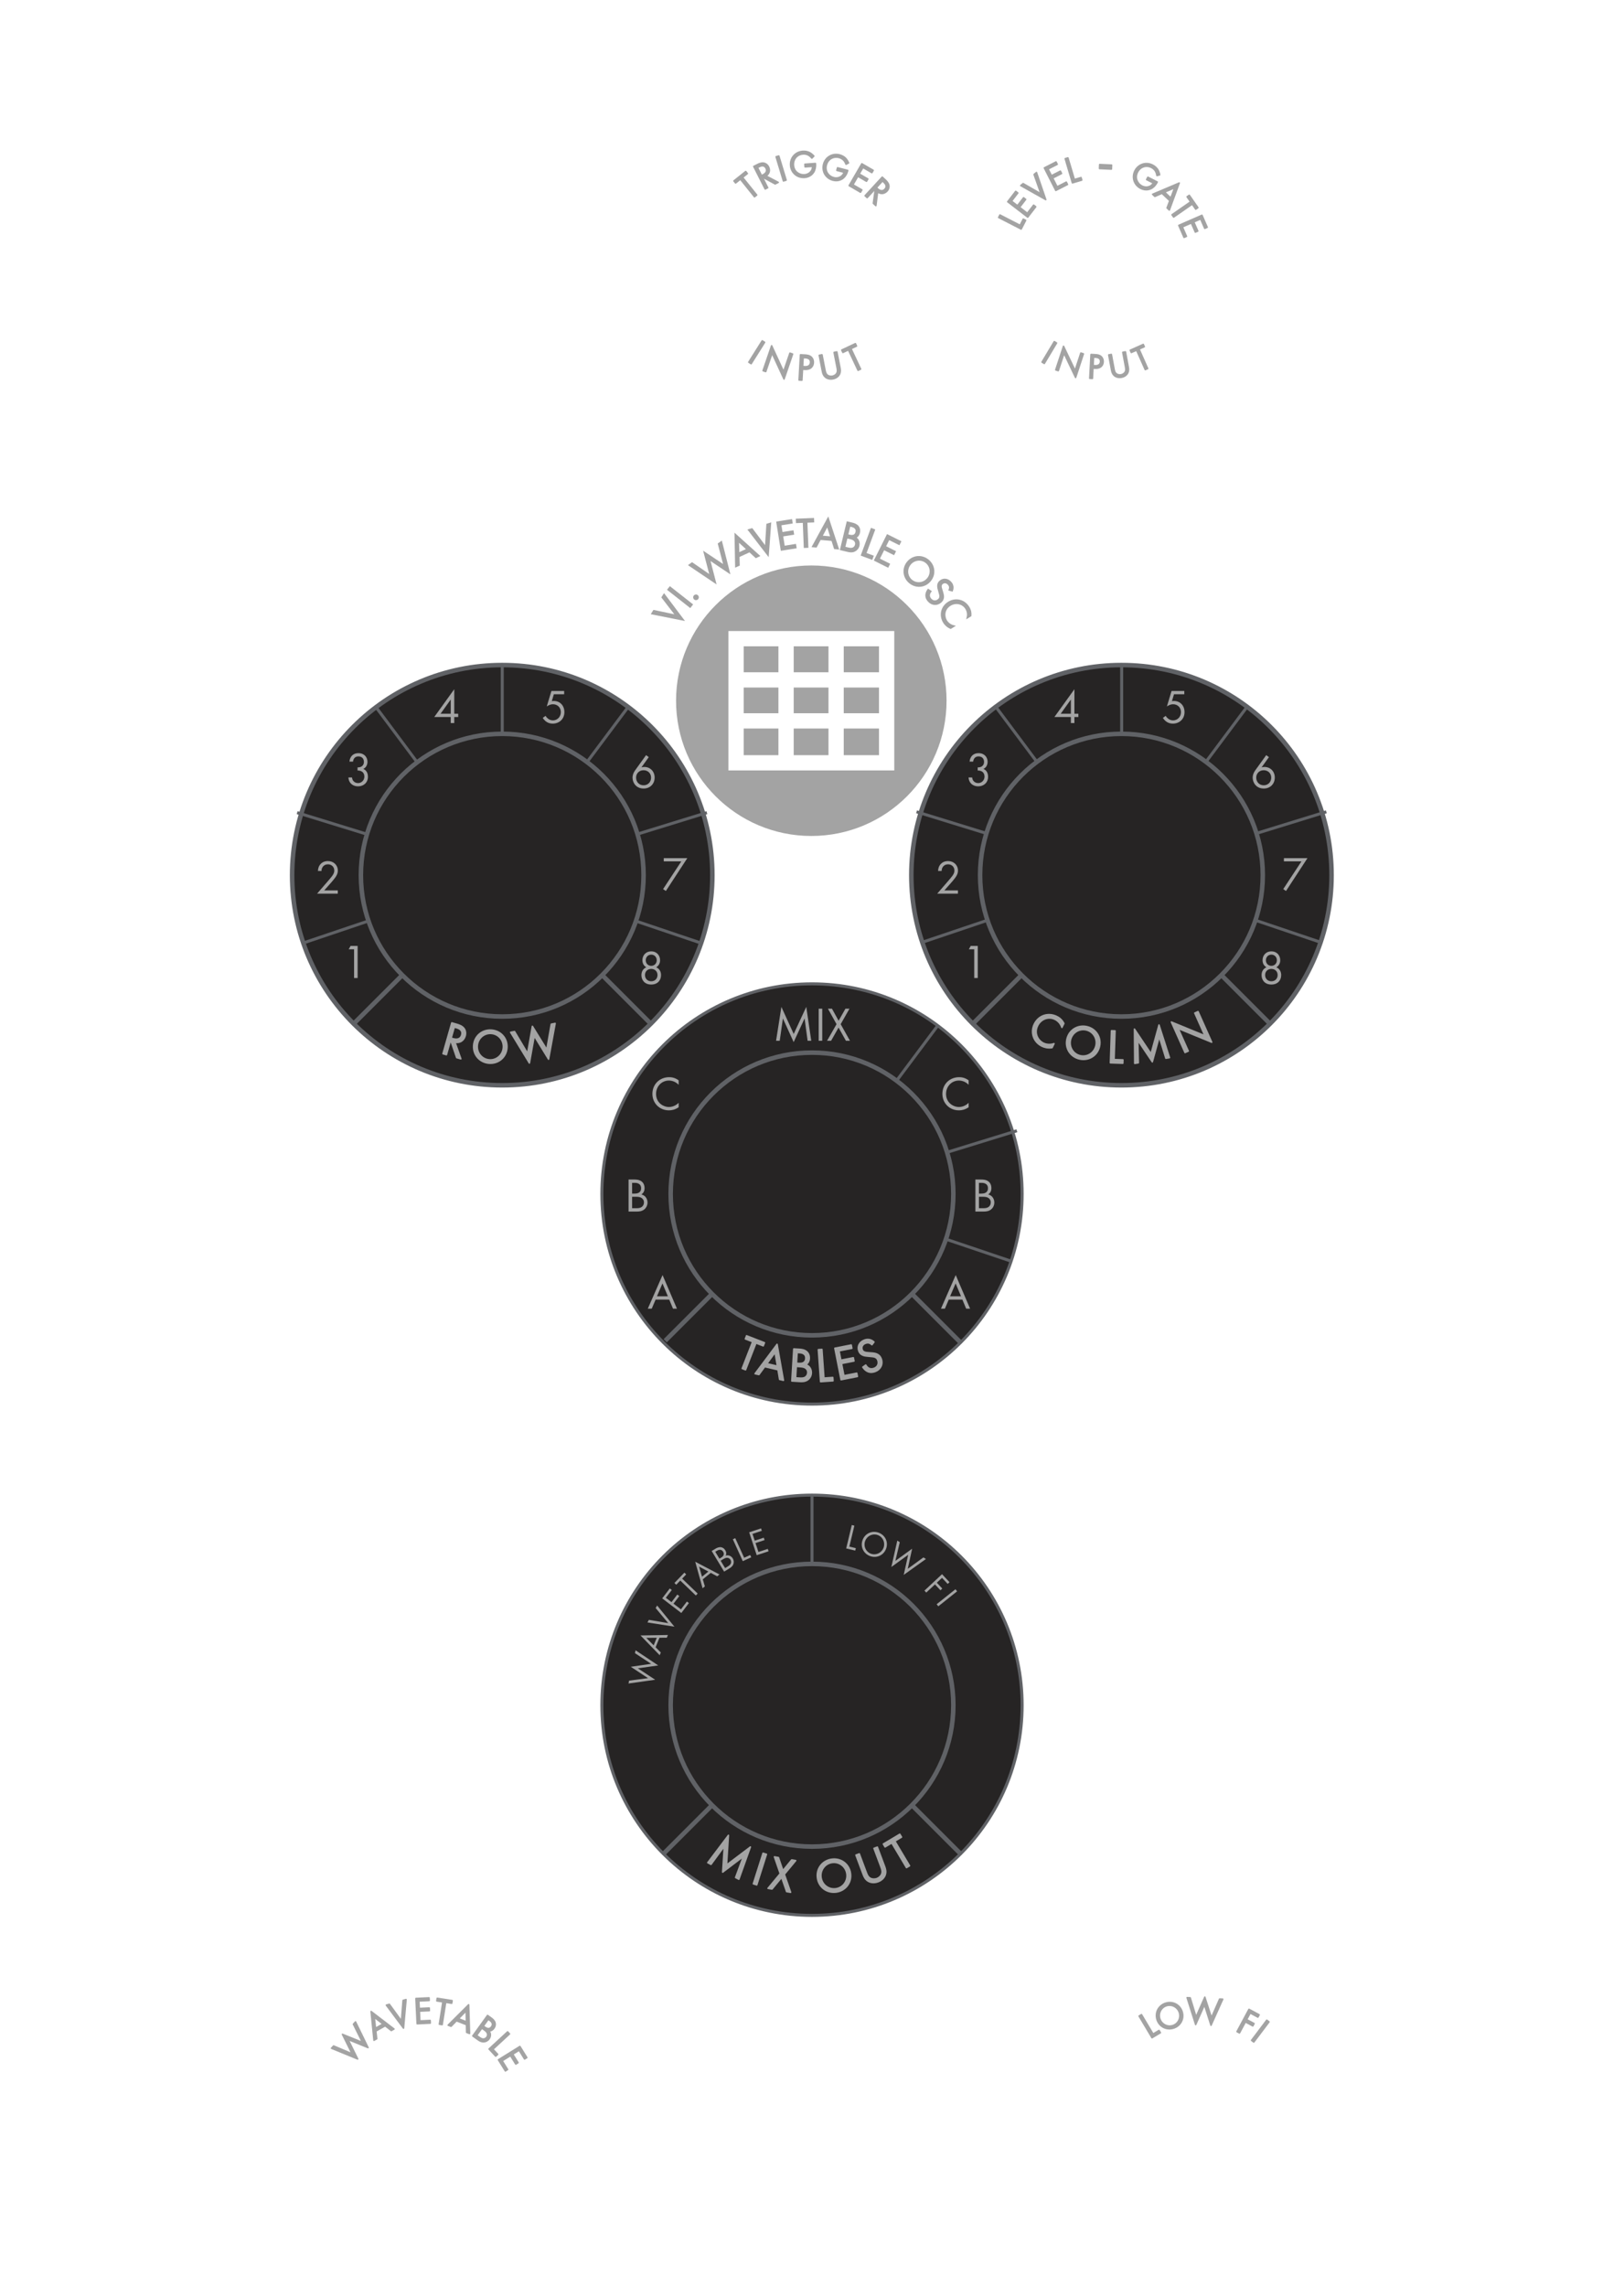 <?xml version="1.0" encoding="utf-8"?>
<!-- Generator: Adobe Illustrator 24.0.2, SVG Export Plug-In . SVG Version: 6.00 Build 0)  -->
<svg version="1.0" id="Layer_1" xmlns="http://www.w3.org/2000/svg" xmlns:xlink="http://www.w3.org/1999/xlink" x="0px" y="0px"
	 width="270px" height="380px" viewBox="0 0 270 380" enable-background="new 0 0 270 380" xml:space="preserve">
<g id="_x36_">
	<rect y="-0" fill="none" width="270" height="380"/>
	<g>
		<circle fill="#262424" stroke="#606266" stroke-width="0.75" stroke-miterlimit="10" cx="83.5" cy="145.5" r="34.934"/>
		
			<line fill="none" stroke="#606266" stroke-width="0.75" stroke-miterlimit="10" x1="83.5" y1="145.5" x2="58.798" y2="170.202"/>
		
			<line fill="none" stroke="#606266" stroke-width="0.5" stroke-miterlimit="10" x1="83.462" y1="145.616" x2="116.569" y2="156.792"/>
		
			<line fill="none" stroke="#606266" stroke-width="0.5" stroke-miterlimit="10" x1="83.462" y1="145.616" x2="117.522" y2="135.107"/>
		
			<line fill="none" stroke="#606266" stroke-width="0.5" stroke-miterlimit="10" x1="83.462" y1="145.616" x2="104.367" y2="117.626"/>
		
			<line fill="none" stroke="#606266" stroke-width="0.5" stroke-miterlimit="10" x1="83.462" y1="145.616" x2="50.355" y2="156.792"/>
		
			<line fill="none" stroke="#606266" stroke-width="0.5" stroke-miterlimit="10" x1="83.462" y1="145.616" x2="49.402" y2="135.107"/>
		
			<line fill="none" stroke="#606266" stroke-width="0.5" stroke-miterlimit="10" x1="83.462" y1="145.616" x2="62.557" y2="117.626"/>
		
			<line fill="none" stroke="#606266" stroke-width="0.5" stroke-miterlimit="10" x1="83.5" y1="110.566" x2="83.5" y2="145.616"/>
		
			<line fill="none" stroke="#606266" stroke-width="0.75" stroke-miterlimit="10" x1="83.5" y1="145.5" x2="108.202" y2="170.202"/>
		<circle fill="#262424" stroke="#606266" stroke-width="0.75" stroke-miterlimit="10" cx="83.5" cy="145.5" r="23.5"/>
	</g>
	<g>
		<circle fill="#262424" stroke="#606266" stroke-width="0.5" stroke-miterlimit="10" cx="186.446" cy="145.5" r="34.934"/>
		<circle fill="#262424" stroke="#606266" stroke-width="0.75" stroke-miterlimit="10" cx="186.446" cy="145.5" r="34.934"/>
		
			<line fill="none" stroke="#606266" stroke-width="0.75" stroke-miterlimit="10" x1="186.446" y1="145.5" x2="161.749" y2="170.196"/>
		
			<line fill="none" stroke="#606266" stroke-width="0.75" stroke-miterlimit="10" x1="186.446" y1="145.5" x2="211.142" y2="170.196"/>
		
			<line fill="none" stroke="#606266" stroke-width="0.5" stroke-miterlimit="10" x1="186.446" y1="145.477" x2="219.553" y2="156.653"/>
		
			<line fill="none" stroke="#606266" stroke-width="0.5" stroke-miterlimit="10" x1="186.446" y1="145.477" x2="220.506" y2="134.967"/>
		
			<line fill="none" stroke="#606266" stroke-width="0.5" stroke-miterlimit="10" x1="186.446" y1="145.477" x2="207.35" y2="117.487"/>
		
			<line fill="none" stroke="#606266" stroke-width="0.5" stroke-miterlimit="10" x1="186.446" y1="145.477" x2="153.338" y2="156.653"/>
		
			<line fill="none" stroke="#606266" stroke-width="0.5" stroke-miterlimit="10" x1="186.446" y1="145.477" x2="152.385" y2="134.967"/>
		
			<line fill="none" stroke="#606266" stroke-width="0.5" stroke-miterlimit="10" x1="186.446" y1="145.477" x2="165.541" y2="117.487"/>
		
			<line fill="none" stroke="#606266" stroke-width="0.5" stroke-miterlimit="10" x1="186.483" y1="110.426" x2="186.483" y2="145.477"/>
		<circle fill="#262424" stroke="#606266" stroke-width="0.75" stroke-miterlimit="10" cx="186.446" cy="145.5" r="23.5"/>
	</g>
	<g>
		<circle fill="#262424" stroke="#606266" stroke-width="0.5" stroke-miterlimit="10" cx="135" cy="198.5" r="34.934"/>
		
			<line fill="none" stroke="#606266" stroke-width="0.75" stroke-miterlimit="10" x1="135" y1="198.5" x2="110.593" y2="222.907"/>
		
			<line fill="none" stroke="#606266" stroke-width="0.5" stroke-miterlimit="10" x1="135" y1="198.5" x2="168.107" y2="209.676"/>
		
			<line fill="none" stroke="#606266" stroke-width="0.5" stroke-miterlimit="10" x1="135" y1="198.5" x2="169.06" y2="187.991"/>
		
			<line fill="none" stroke="#606266" stroke-width="0.5" stroke-miterlimit="10" x1="135" y1="198.5" x2="155.905" y2="170.51"/>
		
			<line fill="none" stroke="#606266" stroke-width="0.75" stroke-miterlimit="10" x1="135" y1="198.5" x2="159.702" y2="223.202"/>
		<circle fill="#262424" stroke="#606266" stroke-width="0.75" stroke-miterlimit="10" cx="135" cy="198.5" r="23.5"/>
	</g>
	<g>
		<circle fill="#262424" stroke="#606266" stroke-width="0.5" stroke-miterlimit="10" cx="135" cy="283.5" r="34.934"/>
		
			<line fill="none" stroke="#606266" stroke-width="0.75" stroke-miterlimit="10" x1="135" y1="283.5" x2="110.304" y2="308.196"/>
		
			<line fill="none" stroke="#606266" stroke-width="0.75" stroke-miterlimit="10" x1="135" y1="283.5" x2="159.696" y2="308.196"/>
		<line fill="none" stroke="#606266" stroke-width="0.5" stroke-miterlimit="10" x1="135" y1="248.566" x2="135" y2="283.5"/>
		<circle fill="#262424" stroke="#606266" stroke-width="0.75" stroke-miterlimit="10" cx="135" cy="283.5" r="23.5"/>
	</g>
	<g>
		<circle fill="none" cx="71" cy="351" r="14.578"/>
		
			<path fill="#A3A3A3" stroke="#A3A3A3" stroke-width="0.25" stroke-linecap="round" stroke-linejoin="round" stroke-miterlimit="10" d="
			M55.461,340.144l3.074,1.301l-1.6-3.236l3.324,1.342l-1.5-3.027l0.347-0.382l2.081,4.278
			l-3.316-1.351l1.596,3.241l-4.354-1.784L55.461,340.144z"/>
		
			<path fill="#A3A3A3" stroke="#A3A3A3" stroke-width="0.25" stroke-linecap="round" stroke-linejoin="round" stroke-miterlimit="10" d="
			M64.043,336.791l-1.559,0.878l0.143,1.28l-0.451,0.253l-0.477-4.788l3.805,2.913l-0.451,0.254
			L64.043,336.791z M63.668,336.497l-1.441-1.12l0.201,1.82L63.668,336.497z"/>
		
			<path fill="#A3A3A3" stroke="#A3A3A3" stroke-width="0.25" stroke-linecap="round" stroke-linejoin="round" stroke-miterlimit="10" d="
			M64.73,333.215l2.016,2.767l0.268-3.413l0.497-0.141l-0.424,4.755l-2.854-3.827L64.73,333.215z"/>
		
			<path fill="#A3A3A3" stroke="#A3A3A3" stroke-width="0.25" stroke-linecap="round" stroke-linejoin="round" stroke-miterlimit="10" d="
			M71.355,332.585l-1.713,0.082l0.059,1.248l1.663-0.079l0.021,0.441l-1.662,0.079l0.076,1.631
			l1.714-0.081l0.021,0.441l-2.18,0.104l-0.2-4.202l2.18-0.103L71.355,332.585z"/>
		
			<path fill="#A3A3A3" stroke="#A3A3A3" stroke-width="0.25" stroke-linecap="round" stroke-linejoin="round" stroke-miterlimit="10" d="
			M74.094,332.885l-0.584,3.717l-0.461-0.072l0.584-3.716l-1.009-0.159l0.069-0.437l2.477,0.39
			l-0.067,0.436L74.094,332.885z"/>
		
			<path fill="#A3A3A3" stroke="#A3A3A3" stroke-width="0.25" stroke-linecap="round" stroke-linejoin="round" stroke-miterlimit="10" d="
			M77.557,336.608l-1.666-0.652l-0.9,0.919l-0.481-0.188l3.405-3.394l0.148,4.785l-0.48-0.188
			L77.557,336.608z M77.547,336.131l-0.045-1.823l-1.281,1.303L77.547,336.131z"/>
		
			<path fill="#A3A3A3" stroke="#A3A3A3" stroke-width="0.25" stroke-linecap="round" stroke-linejoin="round" stroke-miterlimit="10" d="
			M81.67,335.511c0.189,0.135,0.521,0.398,0.627,0.777c0.049,0.159,0.098,0.512-0.2,0.925
			c-0.121,0.17-0.37,0.44-0.819,0.428c0.391,0.459,0.267,0.998,0.031,1.325
			c-0.236,0.327-0.59,0.475-0.877,0.485c-0.426,0.02-0.745-0.193-0.98-0.363l-0.848-0.61
			l2.453-3.41L81.67,335.511z M79.238,338.393l0.436,0.312c0.219,0.159,0.445,0.298,0.701,0.288
			c0.202-0,0.416-0.104,0.562-0.308c0.195-0.271,0.15-0.543,0.069-0.71
			c-0.076-0.164-0.233-0.323-0.505-0.517l-0.388-0.28L79.238,338.393z M80.357,336.838l0.286,0.207
			c0.198,0.144,0.698,0.441,1.077-0.085c0.405-0.562-0.14-0.97-0.247-1.047l-0.296-0.213
			L80.357,336.838z"/>
		
			<path fill="#A3A3A3" stroke="#A3A3A3" stroke-width="0.25" stroke-linecap="round" stroke-linejoin="round" stroke-miterlimit="10" d="
			M84.711,338.14l-2.76,2.551l0.787,0.852l-0.324,0.299l-1.104-1.193l3.084-2.852L84.711,338.14z"/>
		
			<path fill="#A3A3A3" stroke="#A3A3A3" stroke-width="0.25" stroke-linecap="round" stroke-linejoin="round" stroke-miterlimit="10" d="
			M87.213,342.312l-0.904-1.455l-1.061,0.658l0.879,1.412l-0.375,0.234l-0.877-1.413l-1.387,0.861
			l0.904,1.456l-0.373,0.233l-1.151-1.852l3.567-2.218l1.15,1.851L87.213,342.312z"/>
	</g>
	<g>
		<circle fill="none" cx="199.5" cy="351.034" r="14.578"/>
		
			<path fill="#A3A3A3" stroke="#A3A3A3" stroke-width="0.25" stroke-linecap="round" stroke-linejoin="round" stroke-miterlimit="10" d="
			M189.779,334.934l1.924,3.227l0.994-0.593l0.226,0.377l-1.394,0.833l-2.15-3.604L189.779,334.934z"/>
		
			<path fill="#A3A3A3" stroke="#A3A3A3" stroke-width="0.25" stroke-linecap="round" stroke-linejoin="round" stroke-miterlimit="10" d="
			M192.366,335.766c-0.378-1.195,0.276-2.368,1.431-2.732c1.153-0.364,2.361,0.219,2.739,1.415
			c0.376,1.19-0.271,2.366-1.431,2.731C193.946,337.546,192.742,336.955,192.366,335.766z
			 M192.822,335.621c0.291,0.919,1.25,1.422,2.15,1.137c0.902-0.283,1.396-1.246,1.107-2.166
			c-0.291-0.919-1.25-1.423-2.15-1.139C193.028,333.739,192.533,334.703,192.822,335.621z"/>
		
			<path fill="#A3A3A3" stroke="#A3A3A3" stroke-width="0.25" stroke-linecap="round" stroke-linejoin="round" stroke-miterlimit="10" d="
			M197.879,332.137l0.972,3.19l1.458-3.301l1.102,3.41l1.36-3.091l0.516,0.022l-1.95,4.339
			l-1.088-3.41l-1.464,3.3l-1.421-4.483L197.879,332.137z"/>
		
			<path fill="#A3A3A3" stroke="#A3A3A3" stroke-width="0.25" stroke-linecap="round" stroke-linejoin="round" stroke-miterlimit="10" d="
			M209.129,335.351l-1.279-0.687l-0.587,1.096l1.233,0.661l-0.209,0.39l-1.232-0.662l-0.984,1.833
			l-0.412-0.22l1.99-3.707l1.688,0.906L209.129,335.351z"/>
		
			<path fill="#A3A3A3" stroke="#A3A3A3" stroke-width="0.25" stroke-linecap="round" stroke-linejoin="round" stroke-miterlimit="10" d="
			M210.98,336.14l-2.53,3.355l-0.372-0.28l2.529-3.355L210.98,336.14z"/>
	</g>
	<g>
		
			<ellipse transform="matrix(0.082 -0.997 0.997 0.082 7.766 241.427)" fill="none" cx="135" cy="116.496" rx="25.58" ry="25.58"/>
		<path fill="#A3A3A3" stroke="#A3A3A3" stroke-width="0.25" stroke-miterlimit="10" d="M108.699,101.535l3.716,0.783
			l-2.315-3.009l0.306-0.485l3.183,4.232l-5.193-1.034L108.699,101.535z"/>
		<path fill="#A3A3A3" stroke="#A3A3A3" stroke-width="0.25" stroke-miterlimit="10" d="M111.389,97.623l3.672,2.887
			l-0.32,0.407l-3.672-2.887L111.389,97.623z"/>
		<path fill="#A3A3A3" stroke="#A3A3A3" stroke-width="0.25" stroke-miterlimit="10" d="M115.451,99.074
			c0.126-0.141,0.354-0.155,0.494-0.028c0.141,0.125,0.153,0.352,0.027,0.494
			c-0.125,0.141-0.352,0.153-0.493,0.028C115.339,99.442,115.325,99.214,115.451,99.074z"/>
		<path fill="#A3A3A3" stroke="#A3A3A3" stroke-width="0.25" stroke-miterlimit="10" d="M115.061,93.616l3.055,2.109
			l-1.014-3.886l3.319,2.211l-0.952-3.635l0.465-0.336l1.301,5.128l-3.307-2.219l1.007,3.889
			l-4.338-2.923L115.061,93.616z"/>
		<path fill="#A3A3A3" stroke="#A3A3A3" stroke-width="0.25" stroke-miterlimit="10" d="M124.627,91.685l-1.807,0.834
			l0.044,1.432l-0.522,0.239l-0.1-5.347l3.955,3.567l-0.521,0.242L124.627,91.685z M124.236,91.325
			l-1.496-1.369l0.059,2.033L124.236,91.325z"/>
		<path fill="#A3A3A3" stroke="#A3A3A3" stroke-width="0.25" stroke-miterlimit="10" d="M125.016,87.937l2.285,3.034
			l0.236-3.791l0.549-0.165l-0.389,5.283l-3.23-4.196L125.016,87.937z"/>
		<path fill="#A3A3A3" stroke="#A3A3A3" stroke-width="0.25" stroke-miterlimit="10" d="M131.654,86.928l-1.879,0.298
			l0.218,1.368l1.823-0.291l0.077,0.484l-1.823,0.289l0.285,1.79l1.877-0.3l0.078,0.484
			l-2.391,0.379l-0.731-4.606l2.39-0.381L131.654,86.928z"/>
		<path fill="#A3A3A3" stroke="#A3A3A3" stroke-width="0.25" stroke-miterlimit="10" d="M134.107,86.779l0.166,4.174
			l-0.517,0.02l-0.166-4.173l-1.134,0.044l-0.019-0.489l2.782-0.111l0.02,0.49L134.107,86.779z"/>
		<path fill="#A3A3A3" stroke="#A3A3A3" stroke-width="0.25" stroke-miterlimit="10" d="M138.34,89.811l-1.98-0.17
			l-0.67,1.263l-0.572-0.049l2.561-4.69l1.666,5.054l-0.572-0.05L138.34,89.811z M138.18,89.305
			l-0.621-1.929l-0.955,1.793L138.18,89.305z"/>
		<path fill="#A3A3A3" stroke="#A3A3A3" stroke-width="0.25" stroke-miterlimit="10" d="M141.689,87.01
			c0.252,0.06,0.703,0.19,0.973,0.535c0.117,0.144,0.315,0.486,0.184,1.037
			c-0.055,0.226-0.197,0.608-0.664,0.785c0.596,0.308,0.695,0.916,0.591,1.351
			c-0.104,0.436-0.407,0.737-0.698,0.869c-0.43,0.2-0.848,0.114-1.162,0.039l-1.129-0.271
			l1.09-4.541L141.689,87.01z M140.401,90.999l0.578,0.138c0.293,0.071,0.583,0.12,0.843,0.001
			c0.208-0.086,0.385-0.282,0.449-0.555c0.087-0.36-0.074-0.622-0.228-0.759
			c-0.147-0.137-0.376-0.235-0.737-0.321l-0.517-0.125L140.401,90.999z M140.898,88.93l0.381,0.091
			c0.266,0.064,0.904,0.16,1.072-0.541c0.181-0.749-0.551-0.94-0.694-0.974l-0.396-0.095
			L140.898,88.93z"/>
		<path fill="#A3A3A3" stroke="#A3A3A3" stroke-width="0.25" stroke-miterlimit="10" d="M145.361,88.096l-1.451,3.919
			l1.207,0.447l-0.17,0.459l-1.693-0.627l1.622-4.38L145.361,88.096z"/>
		<path fill="#A3A3A3" stroke="#A3A3A3" stroke-width="0.25" stroke-miterlimit="10" d="M149.48,90.482l-1.705-0.851
			l-0.619,1.241l1.654,0.825l-0.219,0.439l-1.654-0.825l-0.812,1.622l1.704,0.851l-0.219,0.439
			l-2.168-1.083l2.088-4.18l2.168,1.083L149.48,90.482z"/>
		<path fill="#A3A3A3" stroke="#A3A3A3" stroke-width="0.25" stroke-miterlimit="10" d="M150.904,93.457
			c0.886-1.073,2.372-1.171,3.408-0.318c1.035,0.854,1.223,2.332,0.337,3.406
			c-0.881,1.069-2.366,1.176-3.407,0.318C150.201,96.003,150.023,94.525,150.904,93.457z
			 M151.314,93.794c-0.68,0.827-0.57,2.023,0.239,2.69c0.81,0.668,2.005,0.548,2.686-0.278
			s0.571-2.022-0.239-2.69C153.191,92.85,151.996,92.97,151.314,93.794z"/>
		<path fill="#A3A3A3" stroke="#A3A3A3" stroke-width="0.25" stroke-miterlimit="10" d="M157.827,98.084
			c0.055-0.129,0.093-0.3,0.087-0.435c-0.006-0.114-0.047-0.302-0.22-0.502
			c-0.301-0.35-0.729-0.407-1.057-0.125c-0.138,0.119-0.187,0.225-0.194,0.397
			c-0.014,0.198,0.041,0.38,0.097,0.563l0.144,0.467c0.088,0.284,0.156,0.558,0.136,0.834
			c-0.024,0.335-0.167,0.588-0.423,0.806c-0.652,0.562-1.502,0.453-2.049-0.184
			c-0.201-0.233-0.404-0.565-0.376-1.016c0.02-0.32,0.173-0.636,0.343-0.867l0.436,0.291
			c-0.164,0.186-0.25,0.408-0.269,0.6c-0.021,0.286,0.087,0.497,0.241,0.677
			c0.416,0.484,0.956,0.416,1.312,0.109c0.159-0.138,0.256-0.303,0.264-0.532
			c0.009-0.181-0.047-0.375-0.122-0.633l-0.125-0.446c-0.055-0.193-0.131-0.431-0.113-0.723
			c0.016-0.281,0.103-0.513,0.367-0.741c0.547-0.469,1.272-0.365,1.766,0.208
			c0.188,0.217,0.295,0.428,0.329,0.703c0.028,0.227-0.011,0.471-0.097,0.683L157.827,98.084z"/>
		<path fill="#A3A3A3" stroke="#A3A3A3" stroke-width="0.25" stroke-miterlimit="10" d="M160.831,102.704
			c0.048-0.203,0.077-0.485,0.047-0.747c-0.034-0.268-0.127-0.548-0.271-0.78
			c-0.57-0.916-1.729-1.135-2.645-0.564c-1.076,0.669-1.073,1.881-0.622,2.606
			c0.166,0.268,0.407,0.481,0.644,0.623c0.255,0.155,0.503,0.223,0.618,0.25l-0.547,0.341
			c-0.589-0.244-0.945-0.658-1.131-0.954c-0.732-1.178-0.385-2.607,0.763-3.321
			c1.183-0.738,2.614-0.4,3.354,0.79c0.148,0.238,0.404,0.714,0.337,1.416L160.831,102.704z"/>
	</g>
	<g>
		<circle fill="none" cx="83.5" cy="145.5" r="28.595"/>
		<path fill="#A3A3A3" stroke="#A3A3A3" stroke-width="0.25" stroke-linejoin="round" stroke-miterlimit="10" d="
			M75.936,170.29c0.346,0.099,0.855,0.269,1.165,0.64c0.243,0.287,0.393,0.753,0.236,1.299
			c-0.224,0.784-0.903,1.215-1.696,1.047l0.977,2.758l-0.691-0.198l-0.922-2.692l-0.146-0.042
			l-0.641,2.246l-0.568-0.162l1.464-5.132L75.936,170.29z M75.003,172.594l0.362,0.104
			c0.707,0.202,1.227-0.015,1.398-0.615c0.081-0.284,0.078-0.594-0.193-0.871
			c-0.192-0.197-0.45-0.286-0.696-0.356l-0.347-0.099L75.003,172.594z"/>
		<path fill="#A3A3A3" stroke="#A3A3A3" stroke-width="0.25" stroke-linejoin="round" stroke-miterlimit="10" d="
			M78.746,173.82c0.108-1.589,1.426-2.67,2.958-2.566c1.532,0.105,2.69,1.356,2.581,2.944
			c-0.107,1.581-1.417,2.67-2.957,2.565C79.787,176.657,78.637,175.4,78.746,173.82z
			 M79.352,173.861c-0.082,1.222,0.816,2.261,2.014,2.343c1.197,0.083,2.23-0.825,2.314-2.046
			c0.083-1.221-0.816-2.262-2.014-2.343C80.468,171.732,79.436,172.64,79.352,173.861z"/>
		<path fill="#A3A3A3" stroke="#A3A3A3" stroke-width="0.25" stroke-linejoin="round" stroke-miterlimit="10" d="
			M85.545,171.497l2.169,3.647l0.799-4.519l2.395,3.878l0.743-4.23l0.643-0.129l-1.092,5.949
			l-2.378-3.881l-0.808,4.521l-3.114-5.105L85.545,171.497z"/>
	</g>
	<g>
		<circle fill="none" cx="186.446" cy="145.5" r="28.595"/>
		<path fill="#A3A3A3" stroke="#A3A3A3" stroke-width="0.25" stroke-linejoin="round" stroke-miterlimit="10" d="
			M176.549,170.812c-0.077-0.225-0.221-0.516-0.408-0.751c-0.196-0.237-0.455-0.453-0.736-0.589
			c-1.107-0.54-2.361-0.046-2.9,1.061c-0.635,1.302,0.104,2.471,0.982,2.898
			c0.323,0.159,0.686,0.218,1,0.211c0.34-0.004,0.621-0.089,0.75-0.133l-0.322,0.662
			c-0.719,0.123-1.314-0.062-1.674-0.236c-1.424-0.693-1.955-2.287-1.28-3.674
			c0.697-1.432,2.287-1.975,3.726-1.273c0.287,0.139,0.824,0.445,1.186,1.164L176.549,170.812z"/>
		<path fill="#A3A3A3" stroke="#A3A3A3" stroke-width="0.25" stroke-linejoin="round" stroke-miterlimit="10" d="
			M177.385,172.757c0.353-1.551,1.818-2.416,3.314-2.077c1.497,0.339,2.447,1.753,2.096,3.303
			c-0.35,1.543-1.811,2.417-3.314,2.076C177.976,175.719,177.035,174.299,177.385,172.757z
			 M177.978,172.891c-0.271,1.193,0.458,2.357,1.627,2.623c1.169,0.265,2.327-0.472,2.598-1.665
			c0.271-1.192-0.456-2.357-1.626-2.623C179.406,170.961,178.248,171.699,177.978,172.891z"/>
		<path fill="#A3A3A3" stroke="#A3A3A3" stroke-width="0.25" stroke-linejoin="round" stroke-miterlimit="10" d="
			M185.38,171.382l-0.159,4.773l1.471,0.049l-0.019,0.56l-2.063-0.069l0.179-5.333L185.38,171.382z"/>
		<path fill="#A3A3A3" stroke="#A3A3A3" stroke-width="0.25" stroke-linejoin="round" stroke-miterlimit="10" d="
			M188.654,176.792l-0.042-5.703l2.755,4.111l1.325-4.794l1.741,5.432l-0.6,0.099l-1.104-3.582
			l-1.15,4.181l-2.41-3.593l0.084,3.75L188.654,176.792z"/>
		<path fill="#A3A3A3" stroke="#A3A3A3" stroke-width="0.25" stroke-linejoin="round" stroke-miterlimit="10" d="
			M197.018,174.988l-2.267-5.075l5.575,2.285l-1.686-3.776l0.54-0.242l2.272,5.091l-5.574-2.285
			l1.679,3.76L197.018,174.988z"/>
	</g>
	<g>
		<circle fill="none" cx="135" cy="198.5" r="28.595"/>
		
			<path fill="#A3A3A3" stroke="#A3A3A3" stroke-width="0.25" stroke-linecap="round" stroke-linejoin="round" stroke-miterlimit="10" d="
			M125.683,223.282l-1.731,4.452l-0.553-0.215l1.732-4.452l-1.208-0.47l0.202-0.522l2.969,1.155
			l-0.203,0.521L125.683,223.282z"/>
		
			<path fill="#A3A3A3" stroke="#A3A3A3" stroke-width="0.25" stroke-linecap="round" stroke-linejoin="round" stroke-miterlimit="10" d="
			M129.348,227.726l-2.211-0.515l-0.964,1.318l-0.638-0.149l3.658-4.885l1.059,5.985l-0.639-0.15
			L129.348,227.726z M129.25,227.127l-0.389-2.282l-1.371,1.872L129.25,227.127z"/>
		
			<path fill="#A3A3A3" stroke="#A3A3A3" stroke-width="0.25" stroke-linecap="round" stroke-linejoin="round" stroke-miterlimit="10" d="
			M132.93,224.324c0.295,0.019,0.829,0.075,1.201,0.41c0.16,0.138,0.453,0.484,0.414,1.132
			c-0.017,0.264-0.101,0.724-0.592,1.015c0.732,0.229,0.965,0.892,0.934,1.404
			c-0.03,0.511-0.311,0.912-0.612,1.118c-0.444,0.31-0.933,0.295-1.3,0.274l-1.326-0.08
			l0.321-5.331L132.93,224.324z M132.273,229.073l0.679,0.041c0.344,0.021,0.681,0.017,0.948-0.167
			c0.217-0.139,0.377-0.394,0.396-0.714c0.025-0.423-0.207-0.685-0.408-0.81
			c-0.193-0.124-0.47-0.188-0.894-0.215l-0.607-0.037L132.273,229.073z M132.42,226.644l0.447,0.027
			c0.312,0.019,1.051-0,1.101-0.823c0.054-0.88-0.809-0.948-0.977-0.958l-0.464-0.029
			L132.42,226.644z"/>
		
			<path fill="#A3A3A3" stroke="#A3A3A3" stroke-width="0.25" stroke-linecap="round" stroke-linejoin="round" stroke-miterlimit="10" d="
			M136.648,224.342l0.335,4.767l1.47-0.103l0.039,0.559l-2.061,0.144l-0.375-5.326L136.648,224.342z"/>
		
			<path fill="#A3A3A3" stroke="#A3A3A3" stroke-width="0.25" stroke-linecap="round" stroke-linejoin="round" stroke-miterlimit="10" d="
			M141.627,224.159l-2.136,0.419l0.306,1.555l2.073-0.407l0.108,0.55l-2.074,0.407l0.4,2.033
			l2.136-0.42l0.108,0.549l-2.716,0.536l-1.031-5.237l2.717-0.533L141.627,224.159z"/>
		
			<path fill="#A3A3A3" stroke="#A3A3A3" stroke-width="0.25" stroke-linecap="round" stroke-linejoin="round" stroke-miterlimit="10" d="
			M144.965,223.563c-0.116-0.112-0.283-0.222-0.428-0.274c-0.125-0.039-0.341-0.074-0.628,0.028
			c-0.497,0.177-0.735,0.609-0.569,1.077c0.07,0.195,0.163,0.29,0.344,0.37
			c0.205,0.097,0.423,0.114,0.641,0.129l0.558,0.041c0.34,0.023,0.66,0.063,0.946,0.199
			c0.347,0.166,0.557,0.422,0.686,0.785c0.328,0.927-0.139,1.789-1.044,2.111
			c-0.332,0.118-0.771,0.197-1.238-0.019c-0.335-0.154-0.608-0.447-0.783-0.725l0.489-0.343
			c0.132,0.25,0.332,0.434,0.529,0.534c0.297,0.141,0.566,0.113,0.823,0.022
			c0.687-0.243,0.837-0.849,0.658-1.354c-0.081-0.226-0.218-0.397-0.458-0.499
			c-0.191-0.086-0.42-0.106-0.727-0.134l-0.527-0.05c-0.229-0.021-0.515-0.038-0.818-0.177
			c-0.294-0.133-0.505-0.322-0.639-0.699c-0.275-0.777,0.137-1.508,0.951-1.797
			c0.309-0.11,0.579-0.138,0.887-0.06c0.252,0.064,0.498,0.206,0.688,0.385L144.965,223.563z"/>
	</g>
	<g>
		<circle fill="none" cx="135" cy="283.5" r="28.595"/>
		
			<path fill="#A3A3A3" stroke="#A3A3A3" stroke-width="0.25" stroke-linecap="round" stroke-linejoin="round" stroke-miterlimit="10" d="
			M117.671,309.674l3.433-4.549l-0.312,4.936l3.965-2.997l-1.92,5.365l-0.537-0.286l1.303-3.511
			l-3.453,2.616l0.271-4.313l-2.213,3.025L117.671,309.674z"/>
		
			<path fill="#A3A3A3" stroke="#A3A3A3" stroke-width="0.25" stroke-linecap="round" stroke-linejoin="round" stroke-miterlimit="10" d="
			M127.426,308.28l-1.613,5.087l-0.564-0.179l1.613-5.087L127.426,308.28z"/>
		
			<path fill="#A3A3A3" stroke="#A3A3A3" stroke-width="0.25" stroke-linecap="round" stroke-linejoin="round" stroke-miterlimit="10" d="
			M129.721,311.493l-0.965-2.787l0.663,0.116l0.74,2.17l1.468-1.782l0.662,0.117l-1.89,2.285
			l1.044,2.989l-0.663-0.116l-0.826-2.373l-1.603,1.946l-0.662-0.117L129.721,311.493z"/>
		
			<path fill="#A3A3A3" stroke="#A3A3A3" stroke-width="0.25" stroke-linecap="round" stroke-linejoin="round" stroke-miterlimit="10" d="
			M135.903,312.215c-0.221-1.577,0.846-2.904,2.366-3.117c1.52-0.213,2.91,0.772,3.13,2.348
			c0.22,1.568-0.837,2.902-2.366,3.116C137.504,314.777,136.123,313.783,135.903,312.215z
			 M136.505,312.131c0.169,1.211,1.263,2.043,2.45,1.877c1.188-0.166,2.012-1.266,1.843-2.477
			c-0.169-1.211-1.263-2.044-2.451-1.878C137.158,309.818,136.336,310.918,136.505,312.131z"/>
		
			<path fill="#A3A3A3" stroke="#A3A3A3" stroke-width="0.25" stroke-linecap="round" stroke-linejoin="round" stroke-miterlimit="10" d="
			M144.009,311.272c0.157,0.42,0.329,0.877,0.853,1.065c0.266,0.096,0.653,0.08,0.932-0.023
			c0.277-0.104,0.58-0.346,0.717-0.593c0.271-0.487,0.1-0.944-0.057-1.364l-1.148-3.066
			l0.555-0.208l1.204,3.216c0.157,0.419,0.265,0.841,0.135,1.318
			c-0.146,0.524-0.571,0.984-1.21,1.222c-0.637,0.237-1.26,0.173-1.714-0.128
			c-0.411-0.273-0.606-0.661-0.765-1.081l-1.204-3.216l0.556-0.208L144.009,311.272z"/>
		
			<path fill="#A3A3A3" stroke="#A3A3A3" stroke-width="0.25" stroke-linecap="round" stroke-linejoin="round" stroke-miterlimit="10" d="
			M148.771,306.086l2.447,4.106l-0.508,0.303l-2.449-4.106l-1.113,0.665l-0.287-0.481l2.736-1.631
			l0.288,0.481L148.771,306.086z"/>
	</g>
	<g>
		<circle fill="none" cx="135" cy="283.449" r="28.595"/>
		<path fill="#A3A3A3" d="M142.045,253.643l-0.832,3.483l1.074,0.256l-0.098,0.408l-1.505-0.359l0.929-3.891
			L142.045,253.643z"/>
		<path fill="#A3A3A3" d="M143.42,256.004c0.432-1.114,1.616-1.598,2.692-1.183
			c1.076,0.416,1.628,1.57,1.197,2.686c-0.429,1.109-1.61,1.6-2.691,1.182
			C143.537,258.272,142.992,257.115,143.42,256.004z M143.846,256.169
			c-0.33,0.857,0.084,1.803,0.924,2.127c0.841,0.325,1.783-0.097,2.114-0.954
			s-0.083-1.803-0.923-2.128C145.119,254.89,144.178,255.312,143.846,256.169z"/>
		<path fill="#A3A3A3" d="M149.593,256.397l-0.732,3.099l2.788-2.021l-0.73,3.341l2.607-1.895l0.415,0.267
			l-3.693,2.641l0.741-3.336l-2.793,2.019l0.982-4.38L149.593,256.397z"/>
		<path fill="#A3A3A3" d="M157.557,263.328l-0.942-1.008l-0.862,0.808l0.908,0.972l-0.306,0.287l-0.909-0.973
			l-1.446,1.352l-0.304-0.324l2.923-2.732l1.245,1.333L157.557,263.328z"/>
		<path fill="#A3A3A3" d="M159.125,264.562L156,267.052l-0.277-0.347l3.127-2.491L159.125,264.562z"/>
	</g>
	<g>
		<circle fill="none" cx="135" cy="283.5" r="28.595"/>
		<path fill="#A3A3A3" d="M104.592,279.406l3.151-0.408l-2.871-1.892l3.379-0.494l-2.688-1.768l0.102-0.48
			l3.768,2.518l-3.376,0.482l2.869,1.898l-4.436,0.625L104.592,279.406z"/>
		<path fill="#A3A3A3" d="M109.642,272.281l-0.643,1.578l0.863,0.87l-0.186,0.456l-3.188-3.288l4.56-0.079
			l-0.187,0.456L109.642,272.281z M109.188,272.284l-1.737,0.018l1.226,1.237L109.188,272.284z"/>
		<path fill="#A3A3A3" d="M107.882,269.304l3.213,0.543l-2.088-2.501l0.245-0.427l2.874,3.521l-4.49-0.708
			L107.882,269.304z"/>
		<path fill="#A3A3A3" d="M111.69,264.339l-0.992,1.297l0.945,0.721l0.962-1.258l0.332,0.255l-0.961,1.259
			l1.234,0.944l0.992-1.297l0.333,0.255l-1.261,1.65l-3.181-2.431l1.262-1.649L111.69,264.339z"/>
		<path fill="#A3A3A3" d="M113.41,262.449l2.581,2.483l-0.309,0.32l-2.581-2.483l-0.672,0.7l-0.304-0.291
			l1.655-1.721l0.303,0.291L113.41,262.449z"/>
		<path fill="#A3A3A3" d="M118.167,261.49l-1.319,1.076l0.34,1.176l-0.38,0.311l-1.222-4.411
			l4.037,2.116l-0.382,0.31L118.167,261.49z M117.769,261.274l-1.533-0.816l0.482,1.672
			L117.769,261.274z"/>
		<path fill="#A3A3A3" d="M118.938,257.484c0.19-0.115,0.544-0.307,0.917-0.258
			c0.158,0.018,0.484,0.107,0.736,0.523c0.102,0.169,0.244,0.489,0.065,0.877
			c0.55-0.17,0.975,0.141,1.173,0.47c0.199,0.329,0.195,0.695,0.097,0.95
			c-0.142,0.38-0.449,0.579-0.686,0.722l-0.852,0.515l-2.067-3.427L118.938,257.484z M119.609,259.132
			l0.288-0.174c0.2-0.121,0.648-0.447,0.329-0.976c-0.341-0.565-0.902-0.24-1.011-0.175
			l-0.298,0.179L119.609,259.132z M120.552,260.694l0.436-0.263c0.222-0.133,0.428-0.279,0.515-0.507
			c0.075-0.178,0.065-0.403-0.059-0.609c-0.164-0.272-0.42-0.335-0.597-0.327
			c-0.172,0.005-0.369,0.083-0.643,0.248l-0.391,0.235L120.552,260.694z"/>
		<path fill="#A3A3A3" d="M122.24,255.72l1.481,3.259l1.004-0.457l0.174,0.382l-1.409,0.64l-1.653-3.642
			L122.24,255.72z"/>
		<path fill="#A3A3A3" d="M126.659,254.5l-1.552,0.511l0.372,1.129l1.505-0.496l0.132,0.399l-1.505,0.495
			l0.484,1.478l1.552-0.51l0.132,0.399l-1.973,0.649l-1.253-3.805l1.974-0.649L126.659,254.5z"/>
	</g>
	<g>
		<circle fill="none" cx="183.018" cy="44.245" r="14.578"/>
		
			<path fill="#A3A3A3" stroke="#A3A3A3" stroke-width="0.25" stroke-linecap="round" stroke-linejoin="round" stroke-miterlimit="10" d="
			M166.248,35.74l3.349,1.723l0.53-1.032l0.393,0.202l-0.744,1.447l-3.741-1.924L166.248,35.74z"/>
		
			<path fill="#A3A3A3" stroke="#A3A3A3" stroke-width="0.25" stroke-linecap="round" stroke-linejoin="round" stroke-miterlimit="10" d="
			M169.217,32.078l-1.045,1.357l0.988,0.761l1.014-1.316l0.349,0.27l-1.015,1.316l1.292,0.995
			l1.046-1.356l0.35,0.269l-1.33,1.726l-3.327-2.562l1.329-1.727L169.217,32.078z"/>
		
			<path fill="#A3A3A3" stroke="#A3A3A3" stroke-width="0.25" stroke-linecap="round" stroke-linejoin="round" stroke-miterlimit="10" d="
			M170.102,30.522l2.964,1.707l-1.142-3.224l0.396-0.331l1.543,4.515l-4.158-2.337L170.102,30.522z"/>
		
			<path fill="#A3A3A3" stroke="#A3A3A3" stroke-width="0.25" stroke-linecap="round" stroke-linejoin="round" stroke-miterlimit="10" d="
			M175.771,27.317l-1.528,0.778l0.566,1.112l1.483-0.755l0.2,0.393l-1.483,0.756l0.74,1.455
			l1.528-0.778l0.201,0.395l-1.945,0.989l-1.906-3.748l1.943-0.989L175.771,27.317z"/>
		
			<path fill="#A3A3A3" stroke="#A3A3A3" stroke-width="0.25" stroke-linecap="round" stroke-linejoin="round" stroke-miterlimit="10" d="
			M177.548,26.247l1.07,3.602l1.11-0.33l0.125,0.423l-1.557,0.462l-1.195-4.024L177.548,26.247z"/>
		
			<path fill="#A3A3A3" stroke="#A3A3A3" stroke-width="0.25" stroke-linecap="round" stroke-linejoin="round" stroke-miterlimit="10" d="
			M182.828,27.356l1.979,0.092l-0.03,0.665l-1.979-0.092L182.828,27.356z"/>
		
			<path fill="#A3A3A3" stroke="#A3A3A3" stroke-width="0.25" stroke-linecap="round" stroke-linejoin="round" stroke-miterlimit="10" d="
			M190.835,29.465l1.562,0.794l-0.046,0.09c-0.211,0.416-0.562,0.803-0.961,1.004
			c-0.19,0.095-0.877,0.404-1.737-0.033c-1.113-0.565-1.515-1.836-0.961-2.927
			s1.823-1.515,2.94-0.946c0.36,0.183,0.736,0.486,0.959,0.953
			c0.104,0.214,0.176,0.463,0.208,0.664l-0.452,0.124c-0.03-0.207-0.084-0.404-0.157-0.567
			c-0.105-0.238-0.302-0.55-0.751-0.777c-0.904-0.46-1.881-0.1-2.322,0.771
			c-0.52,1.024,0.033,1.955,0.742,2.314c0.5,0.254,1.061,0.221,1.466-0.047
			c0.128-0.084,0.292-0.229,0.423-0.458l-1.113-0.564L190.835,29.465z"/>
		
			<path fill="#A3A3A3" stroke="#A3A3A3" stroke-width="0.25" stroke-linecap="round" stroke-linejoin="round" stroke-miterlimit="10" d="
			M194.487,33.366l-1.302-1.228l-1.18,0.518l-0.375-0.354l4.428-1.879l-1.65,4.497l-0.376-0.354
			L194.487,33.366z M194.656,32.921l0.641-1.709l-1.677,0.731L194.656,32.921z"/>
		
			<path fill="#A3A3A3" stroke="#A3A3A3" stroke-width="0.25" stroke-linecap="round" stroke-linejoin="round" stroke-miterlimit="10" d="
			M198.213,33.939l-3.088,2.149l-0.268-0.383l3.089-2.15l-0.583-0.837l0.361-0.253l1.434,2.059
			l-0.362,0.252L198.213,33.939z"/>
		
			<path fill="#A3A3A3" stroke="#A3A3A3" stroke-width="0.25" stroke-linecap="round" stroke-linejoin="round" stroke-miterlimit="10" d="
			M200.299,37.966l-0.686-1.57l-1.143,0.5l0.666,1.522l-0.404,0.177l-0.665-1.523l-1.495,0.652
			l0.686,1.57l-0.404,0.176l-0.871-1.997l3.85-1.681l0.871,1.997L200.299,37.966z"/>
	</g>
	<g>
		<circle fill="none" cx="183.018" cy="44.245" r="13.748"/>
		
			<path fill="#A3A3A3" stroke="#A3A3A3" stroke-width="0.25" stroke-linecap="round" stroke-linejoin="round" stroke-miterlimit="10" d="
			M175.658,57.025l-2.036,3.403l-0.378-0.226l2.036-3.404L175.658,57.025z"/>
		
			<path fill="#A3A3A3" stroke="#A3A3A3" stroke-width="0.25" stroke-linecap="round" stroke-linejoin="round" stroke-miterlimit="10" d="
			M175.527,61.49l1.29-3.923l1.923,4.041l0.959-2.917l0.418,0.137l-1.293,3.933l-1.924-4.04
			l-0.955,2.905L175.527,61.49z"/>
		
			<path fill="#A3A3A3" stroke="#A3A3A3" stroke-width="0.25" stroke-linecap="round" stroke-linejoin="round" stroke-miterlimit="10" d="
			M182.109,58.972c0.398,0.021,0.729,0.085,0.982,0.331c0.278,0.265,0.331,0.62,0.318,0.869
			c-0.029,0.559-0.41,1.092-1.312,1.045l-0.386-0.021l-0.091,1.722l-0.439-0.023l0.209-3.961
			L182.109,58.972z M181.734,60.78l0.361,0.019c0.523,0.027,0.852-0.216,0.876-0.675
			c0.033-0.629-0.552-0.72-0.837-0.735l-0.326-0.017L181.734,60.78z"/>
		
			<path fill="#A3A3A3" stroke="#A3A3A3" stroke-width="0.25" stroke-linecap="round" stroke-linejoin="round" stroke-miterlimit="10" d="
			M185.211,61.318c0.061,0.327,0.127,0.684,0.486,0.891c0.182,0.104,0.468,0.143,0.684,0.102
			c0.217-0.04,0.469-0.178,0.602-0.342c0.262-0.32,0.195-0.677,0.135-1.005l-0.445-2.392
			l0.434-0.081l0.466,2.51c0.062,0.327,0.085,0.649-0.071,0.981
			c-0.174,0.365-0.546,0.646-1.043,0.737c-0.496,0.092-0.944-0.036-1.238-0.314
			c-0.265-0.254-0.358-0.562-0.419-0.89l-0.467-2.51l0.433-0.081L185.211,61.318z"/>
		
			<path fill="#A3A3A3" stroke="#A3A3A3" stroke-width="0.25" stroke-linecap="round" stroke-linejoin="round" stroke-miterlimit="10" d="
			M189.367,58.034l1.439,3.241l-0.4,0.179l-1.441-3.24l-0.879,0.39l-0.17-0.379l2.16-0.961
			l0.17,0.38L189.367,58.034z"/>
	</g>
	<g>
		<path fill="#A3A3A3" d="M160.005,216.067h-2.271l-0.64,1.503h-0.655l2.454-5.589l2.391,5.589h-0.655
			L160.005,216.067z M159.773,215.507l-0.896-2.135l-0.91,2.135H159.773z"/>
	</g>
	<g>
		<path fill="#A3A3A3" d="M111.266,216.067h-2.27l-0.641,1.503h-0.655l2.454-5.589l2.391,5.589h-0.654
			L111.266,216.067z M111.034,215.507l-0.896-2.135l-0.911,2.135H111.034z"/>
	</g>
	<g>
		<path fill="#A3A3A3" d="M58.866,157.825H57.971l0.312-0.56H59.458v5.333h-0.592v-4.773H58.866z"/>
	</g>
	<g>
		<path fill="#A3A3A3" d="M52.715,148.573l1.942-2.247c0.136-0.16,0.495-0.584,0.624-0.776
			c0.239-0.344,0.295-0.6,0.295-0.815c0-0.6-0.432-1.04-1.062-1.04
			c-0.376,0-0.688,0.168-0.888,0.472c-0.104,0.16-0.168,0.36-0.177,0.632h-0.591
			c0.024-0.536,0.191-0.864,0.399-1.104c0.225-0.256,0.6-0.543,1.264-0.543
			c0.943,0,1.646,0.671,1.646,1.591c0,0.36-0.104,0.688-0.424,1.144
			c-0.224,0.312-0.512,0.64-0.727,0.888l-1.111,1.255h2.254v0.544H52.715z"/>
	</g>
	<g>
		<path fill="#A3A3A3" d="M58.102,126.622c0.017-0.296,0.113-0.568,0.248-0.784
			c0.352-0.552,0.92-0.624,1.24-0.624c1.007,0,1.502,0.704,1.502,1.439
			c0,0.384-0.143,0.912-0.688,1.184c0.185,0.072,0.768,0.368,0.768,1.287
			c0,1-0.727,1.607-1.639,1.607c-0.551,0-1.199-0.231-1.486-0.919
			c-0.08-0.192-0.113-0.368-0.121-0.56h0.592c0.024,0.192,0.088,0.392,0.192,0.536
			c0.176,0.256,0.487,0.4,0.823,0.4c0.592,0,1.047-0.488,1.047-1.08
			c0-0.304-0.119-0.711-0.527-0.896c-0.168-0.08-0.399-0.12-0.607-0.112v-0.528
			c0.208,0.016,0.439-0.024,0.607-0.112s0.448-0.312,0.448-0.791c0-0.472-0.256-0.912-0.911-0.912
			c-0.217,0-0.48,0.04-0.688,0.304c-0.104,0.136-0.192,0.335-0.209,0.56
			C58.693,126.622,58.102,126.622,58.102,126.622z"/>
	</g>
	<g>
		<path fill="#A3A3A3" d="M75.525,118.659h0.656v0.544h-0.656v1.007h-0.592v-1.007h-2.734l3.326-4.622
			C75.525,114.582,75.525,118.659,75.525,118.659z M74.934,118.659v-2.358l-1.687,2.358H74.934z"/>
	</g>
	<g>
		<path fill="#A3A3A3" d="M93.795,115.421h-1.712l-0.344,1.151c0.104-0.024,0.208-0.032,0.336-0.032
			c1.071,0,1.759,0.808,1.759,1.847c0,1.191-0.895,1.919-1.943,1.919
			c-0.432,0-0.831-0.12-1.191-0.416c-0.167-0.144-0.335-0.328-0.463-0.543l0.472-0.336
			c0.088,0.176,0.2,0.304,0.36,0.432c0.223,0.184,0.495,0.32,0.863,0.32
			c0.752,0,1.311-0.616,1.311-1.367c0-0.768-0.551-1.312-1.311-1.312
			c-0.192,0-0.553,0.032-1.031,0.368l0.775-2.575h2.119C93.795,114.877,93.795,115.421,93.795,115.421z
			"/>
	</g>
	<g>
		<path fill="#A3A3A3" d="M107.862,125.877l-1.224,1.703c0.152-0.048,0.305-0.072,0.473-0.072
			c1.023,0,1.727,0.768,1.727,1.759c0,1.063-0.768,1.831-1.831,1.831
			c-1.255,0-1.847-0.975-1.847-1.815c0-0.2,0.039-0.664,0.439-1.223l1.814-2.519L107.862,125.877z
			 M108.246,129.283c0-0.711-0.527-1.231-1.256-1.231c-0.727,0-1.238,0.536-1.238,1.231
			c0,0.712,0.504,1.271,1.246,1.271C107.734,130.554,108.246,130.002,108.246,129.283z"/>
	</g>
	<g>
		<path fill="#A3A3A3" d="M113.271,143.21h-2.918v-0.543h3.918l-3.566,5.461l-0.463-0.312L113.271,143.21z"
			/>
	</g>
	<g>
		<path fill="#A3A3A3" d="M109.902,162.115c0,0.832-0.543,1.567-1.631,1.567s-1.631-0.735-1.631-1.567
			c0-0.575,0.264-1.063,0.807-1.303c-0.424-0.248-0.646-0.672-0.646-1.168
			c0-0.759,0.512-1.479,1.471-1.479s1.471,0.72,1.471,1.479c0,0.496-0.224,0.92-0.647,1.168
			C109.639,161.052,109.902,161.54,109.902,162.115z M109.311,162.1c0-0.6-0.432-1.016-1.039-1.016
			s-1.039,0.416-1.039,1.016c0,0.607,0.424,1.039,1.039,1.039S109.311,162.707,109.311,162.1z
			 M109.183,159.653c0-0.584-0.424-0.944-0.911-0.944c-0.488,0-0.912,0.36-0.912,0.944
			c0,0.527,0.393,0.919,0.912,0.919S109.183,160.181,109.183,159.653z"/>
	</g>
	<g>
		<path fill="#A3A3A3" d="M161.97,157.825h-0.896l0.312-0.56h1.176v5.333h-0.592V157.825z"/>
	</g>
	<g>
		<path fill="#A3A3A3" d="M155.818,148.573l1.942-2.247c0.136-0.16,0.495-0.584,0.624-0.776
			c0.239-0.344,0.295-0.6,0.295-0.815c0-0.6-0.432-1.04-1.062-1.04
			c-0.376,0-0.688,0.168-0.888,0.472c-0.104,0.16-0.168,0.36-0.177,0.632h-0.591
			c0.024-0.536,0.191-0.864,0.399-1.104c0.225-0.256,0.6-0.543,1.264-0.543
			c0.943,0,1.646,0.671,1.646,1.591c0,0.36-0.104,0.688-0.424,1.144
			c-0.224,0.312-0.512,0.64-0.727,0.888l-1.111,1.255h2.254v0.544H155.818z"/>
	</g>
	<g>
		<path fill="#A3A3A3" d="M161.205,126.622c0.017-0.296,0.113-0.568,0.248-0.784
			c0.352-0.552,0.92-0.624,1.24-0.624c1.007,0,1.502,0.704,1.502,1.439
			c0,0.384-0.143,0.912-0.688,1.184c0.185,0.072,0.768,0.368,0.768,1.287
			c0,1-0.727,1.607-1.639,1.607c-0.551,0-1.199-0.231-1.486-0.919
			c-0.08-0.192-0.113-0.368-0.121-0.56h0.592c0.024,0.192,0.088,0.392,0.192,0.536
			c0.176,0.256,0.487,0.4,0.823,0.4c0.592,0,1.047-0.488,1.047-1.08
			c0-0.304-0.119-0.711-0.527-0.896c-0.168-0.08-0.399-0.12-0.607-0.112v-0.528
			c0.208,0.016,0.439-0.024,0.607-0.112s0.448-0.312,0.448-0.791c0-0.472-0.256-0.912-0.911-0.912
			c-0.217,0-0.48,0.04-0.688,0.304c-0.104,0.136-0.192,0.335-0.209,0.56
			C161.797,126.622,161.205,126.622,161.205,126.622z"/>
	</g>
	<g>
		<path fill="#A3A3A3" d="M178.629,118.659h0.656v0.544h-0.656v1.007h-0.592v-1.007h-2.734l3.326-4.622
			V118.659z M178.037,118.659v-2.358l-1.687,2.358H178.037z"/>
	</g>
	<g>
		<path fill="#A3A3A3" d="M196.898,115.421h-1.712l-0.344,1.151c0.104-0.024,0.208-0.032,0.336-0.032
			c1.071,0,1.759,0.808,1.759,1.847c0,1.191-0.895,1.919-1.943,1.919
			c-0.432,0-0.831-0.12-1.191-0.416c-0.167-0.144-0.335-0.328-0.463-0.543l0.472-0.336
			c0.088,0.176,0.2,0.304,0.36,0.432c0.223,0.184,0.495,0.32,0.863,0.32
			c0.752,0,1.311-0.616,1.311-1.367c0-0.768-0.551-1.312-1.311-1.312
			c-0.192,0-0.553,0.032-1.031,0.368l0.775-2.575h2.119V115.421z"/>
	</g>
	<g>
		<path fill="#A3A3A3" d="M210.966,125.877l-1.224,1.703c0.152-0.048,0.305-0.072,0.473-0.072
			c1.023,0,1.727,0.768,1.727,1.759c0,1.063-0.768,1.831-1.831,1.831
			c-1.255,0-1.847-0.975-1.847-1.815c0-0.2,0.039-0.664,0.439-1.223l1.814-2.519L210.966,125.877z
			 M211.35,129.283c0-0.711-0.527-1.231-1.256-1.231c-0.727,0-1.238,0.536-1.238,1.231
			c0,0.712,0.504,1.271,1.246,1.271C210.838,130.554,211.35,130.002,211.35,129.283z"/>
	</g>
	<g>
		<path fill="#A3A3A3" d="M216.375,143.21h-2.918v-0.543h3.918l-3.566,5.461l-0.463-0.312L216.375,143.21z"/>
	</g>
	<g>
		<path fill="#A3A3A3" d="M213.006,162.115c0,0.832-0.543,1.567-1.631,1.567s-1.631-0.735-1.631-1.567
			c0-0.575,0.264-1.063,0.807-1.303c-0.424-0.248-0.646-0.672-0.646-1.168
			c0-0.759,0.512-1.479,1.471-1.479s1.471,0.72,1.471,1.479c0,0.496-0.224,0.92-0.647,1.168
			C212.742,161.052,213.006,161.54,213.006,162.115z M212.414,162.1c0-0.6-0.432-1.016-1.039-1.016
			s-1.039,0.416-1.039,1.016c0,0.607,0.424,1.039,1.039,1.039S212.414,162.707,212.414,162.1z
			 M212.286,159.653c0-0.584-0.424-0.944-0.911-0.944c-0.488,0-0.912,0.36-0.912,0.944
			c0,0.527,0.393,0.919,0.912,0.919S212.286,160.181,212.286,159.653z"/>
	</g>
	<g>
		<path fill="#A3A3A3" d="M163.124,196.093c0.296,0,0.831,0.024,1.224,0.336
			c0.168,0.128,0.479,0.456,0.479,1.103c0,0.264-0.056,0.728-0.528,1.047
			c0.744,0.184,1.016,0.832,1.016,1.344s-0.256,0.927-0.543,1.151
			c-0.424,0.335-0.912,0.352-1.279,0.352h-1.328v-5.333H163.124z M162.756,198.436h0.448
			c0.312,0,1.048-0.064,1.048-0.888c0-0.879-0.863-0.896-1.031-0.896h-0.465V198.436z M162.756,200.867
			h0.68c0.344,0,0.68-0.024,0.936-0.224c0.208-0.152,0.352-0.416,0.352-0.735
			c0-0.424-0.247-0.672-0.455-0.784c-0.2-0.112-0.48-0.16-0.903-0.16h-0.608V200.867z"/>
	</g>
	<g>
		<path fill="#A3A3A3" d="M105.461,196.093c0.295,0,0.831,0.024,1.223,0.336
			c0.168,0.128,0.48,0.456,0.48,1.103c0,0.264-0.057,0.728-0.528,1.047
			c0.743,0.184,1.016,0.832,1.016,1.344s-0.256,0.927-0.544,1.151
			c-0.424,0.335-0.911,0.352-1.279,0.352h-1.327v-5.333H105.461z M105.093,198.436h0.448
			c0.312,0,1.047-0.064,1.047-0.888c0-0.879-0.863-0.896-1.031-0.896h-0.464
			C105.093,196.653,105.093,198.436,105.093,198.436z M105.093,200.867h0.68
			c0.344,0,0.68-0.024,0.936-0.224c0.208-0.152,0.352-0.416,0.352-0.735
			c0-0.424-0.247-0.672-0.456-0.784c-0.199-0.112-0.479-0.16-0.902-0.16h-0.608
			C105.093,198.963,105.093,200.867,105.093,200.867z"/>
	</g>
	<g>
		<path fill="#A3A3A3" d="M161.043,180.347c-0.167-0.168-0.423-0.368-0.695-0.496
			c-0.279-0.128-0.607-0.208-0.919-0.208c-1.231,0-2.144,0.991-2.144,2.223
			c0,1.447,1.176,2.175,2.151,2.175c0.36,0,0.712-0.104,0.991-0.248
			c0.305-0.152,0.52-0.352,0.615-0.448v0.735c-0.591,0.424-1.207,0.52-1.606,0.52
			c-1.583,0-2.759-1.199-2.759-2.742c0-1.591,1.191-2.774,2.791-2.774
			c0.32,0,0.936,0.04,1.574,0.527V180.347z"/>
	</g>
	<g>
		<path fill="#A3A3A3" d="M112.831,180.347c-0.167-0.168-0.423-0.368-0.695-0.496
			c-0.28-0.128-0.608-0.208-0.919-0.208c-1.232,0-2.144,0.991-2.144,2.223
			c0,1.447,1.175,2.175,2.151,2.175c0.359,0,0.711-0.104,0.991-0.248
			c0.304-0.152,0.52-0.352,0.615-0.448v0.735c-0.591,0.424-1.207,0.52-1.606,0.52
			c-1.584,0-2.759-1.199-2.759-2.742c0-1.591,1.191-2.774,2.79-2.774
			c0.32,0,0.936,0.04,1.575,0.527C112.831,179.611,112.831,180.347,112.831,180.347z"/>
	</g>
	<g>
		<path fill="#A3A3A3" d="M129.025,173.03l0.887-5.629l2.047,4.501l2.087-4.509l0.831,5.637h-0.607
			l-0.504-3.71l-1.814,3.934l-1.791-3.934l-0.527,3.71H129.025z"/>
		<path fill="#A3A3A3" d="M136.704,167.697v5.333h-0.592v-5.333H136.704z"/>
		<path fill="#A3A3A3" d="M139.08,170.271l-1.432-2.575h0.672l1.104,2.007l1.135-2.007h0.672l-1.463,2.575
			l1.543,2.758h-0.672l-1.223-2.191l-1.24,2.191h-0.672L139.08,170.271z"/>
	</g>
	<g>
		<circle fill="none" cx="134.719" cy="44" r="14.578"/>
		
			<path fill="#A3A3A3" stroke="#A3A3A3" stroke-width="0.25" stroke-linecap="round" stroke-linejoin="round" stroke-miterlimit="10" d="
			M123.456,29.492l2.349,2.933l-0.365,0.291l-2.347-2.933l-0.796,0.637l-0.275-0.343l1.956-1.565
			l0.274,0.343L123.456,29.492z"/>
		
			<path fill="#A3A3A3" stroke="#A3A3A3" stroke-width="0.25" stroke-linecap="round" stroke-linejoin="round" stroke-miterlimit="10" d="
			M125.92,27.368c0.254-0.128,0.639-0.302,1.017-0.253c0.292,0.035,0.629,0.225,0.831,0.625
			c0.29,0.572,0.127,1.184-0.421,1.511l2.038,1.072l-0.506,0.256l-1.971-1.064l-0.106,0.055
			l0.83,1.64l-0.416,0.211l-1.897-3.749L125.92,27.368z M126.613,29.198l0.265-0.134
			c0.517-0.261,0.7-0.666,0.479-1.103c-0.105-0.208-0.272-0.386-0.576-0.4
			c-0.217-0.011-0.414,0.074-0.594,0.166l-0.254,0.128L126.613,29.198z"/>
		
			<path fill="#A3A3A3" stroke="#A3A3A3" stroke-width="0.25" stroke-linecap="round" stroke-linejoin="round" stroke-miterlimit="10" d="
			M129.48,25.93l1.217,4.022L130.25,30.086l-1.215-4.023L129.48,25.93z"/>
		
			<path fill="#A3A3A3" stroke="#A3A3A3" stroke-width="0.25" stroke-linecap="round" stroke-linejoin="round" stroke-miterlimit="10" d="
			M133.824,27.303l1.748-0.121l0.008,0.101c0.031,0.465-0.071,0.978-0.311,1.355
			c-0.114,0.178-0.545,0.795-1.508,0.862c-1.244,0.086-2.24-0.799-2.325-2.019
			c-0.084-1.22,0.786-2.233,2.038-2.322c0.402-0.028,0.881,0.041,1.311,0.328
			c0.199,0.13,0.389,0.308,0.52,0.463l-0.324,0.338c-0.131-0.162-0.28-0.303-0.426-0.407
			c-0.213-0.149-0.541-0.315-1.043-0.281c-1.013,0.071-1.664,0.879-1.597,1.854
			c0.079,1.146,1.03,1.661,1.823,1.606c0.56-0.039,1.023-0.355,1.234-0.793
			c0.066-0.138,0.133-0.345,0.128-0.609l-1.245,0.087L133.824,27.303z"/>
		
			<path fill="#A3A3A3" stroke="#A3A3A3" stroke-width="0.25" stroke-linecap="round" stroke-linejoin="round" stroke-miterlimit="10" d="
			M139.244,27.897l1.693,0.441l-0.024,0.099c-0.118,0.45-0.379,0.902-0.726,1.183
			c-0.164,0.133-0.77,0.581-1.701,0.339c-1.207-0.315-1.869-1.47-1.562-2.652
			c0.308-1.182,1.456-1.866,2.669-1.551c0.39,0.102,0.821,0.318,1.139,0.726
			c0.146,0.188,0.27,0.415,0.344,0.604l-0.415,0.218c-0.073-0.194-0.169-0.377-0.274-0.521
			c-0.154-0.209-0.411-0.472-0.898-0.598c-0.981-0.256-1.855,0.304-2.102,1.249
			c-0.289,1.108,0.447,1.899,1.217,2.1c0.542,0.141,1.083-0.011,1.421-0.359
			c0.106-0.109,0.235-0.284,0.315-0.537l-1.207-0.313L139.244,27.897z"/>
		
			<path fill="#A3A3A3" stroke="#A3A3A3" stroke-width="0.25" stroke-linecap="round" stroke-linejoin="round" stroke-miterlimit="10" d="
			M144.953,28.702l-1.482-0.859l-0.627,1.078l1.439,0.835l-0.221,0.381l-1.439-0.834l-0.818,1.412
			l1.482,0.859l-0.221,0.382l-1.887-1.094l2.107-3.634l1.887,1.093L144.953,28.702z"/>
		
			<path fill="#A3A3A3" stroke="#A3A3A3" stroke-width="0.25" stroke-linecap="round" stroke-linejoin="round" stroke-miterlimit="10" d="
			M147.172,29.901c0.209,0.193,0.508,0.493,0.594,0.864c0.07,0.287,0.01,0.669-0.293,0.999
			c-0.436,0.473-1.066,0.536-1.566,0.137l-0.287,2.288l-0.418-0.384l0.305-2.222l-0.089-0.08
			l-1.247,1.354l-0.344-0.315l2.85-3.096L147.172,29.901z M145.699,31.195l0.219,0.201
			c0.426,0.392,0.869,0.424,1.203,0.062c0.157-0.172,0.264-0.39,0.172-0.681
			c-0.066-0.208-0.217-0.362-0.364-0.499l-0.209-0.193L145.699,31.195z"/>
	</g>
	<g>
		<g>
			
				<path fill="#A3A3A3" stroke="#A3A3A3" stroke-width="0.25" stroke-linecap="round" stroke-linejoin="round" stroke-miterlimit="10" d="
				M127.119,56.913l-2.236,3.553l-0.395-0.248l2.237-3.554L127.119,56.913z"/>
			
				<path fill="#A3A3A3" stroke="#A3A3A3" stroke-width="0.25" stroke-linecap="round" stroke-linejoin="round" stroke-miterlimit="10" d="
				M126.867,61.627l1.42-4.146l1.988,4.312l1.057-3.083l0.441,0.151l-1.424,4.159l-1.988-4.313
				l-1.053,3.072L126.867,61.627z"/>
			
				<path fill="#A3A3A3" stroke="#A3A3A3" stroke-width="0.25" stroke-linecap="round" stroke-linejoin="round" stroke-miterlimit="10" d="
				M133.848,59.028c0.422,0.024,0.771,0.093,1.041,0.354c0.294,0.281,0.35,0.657,0.334,0.921
				c-0.031,0.591-0.436,1.155-1.393,1.104l-0.408-0.022l-0.101,1.825l-0.466-0.026l0.23-4.198
				L133.848,59.028z M133.445,60.944l0.385,0.021c0.554,0.03,0.902-0.229,0.929-0.713
				c0.037-0.667-0.583-0.764-0.885-0.781l-0.347-0.019L133.445,60.944z"/>
			
				<path fill="#A3A3A3" stroke="#A3A3A3" stroke-width="0.25" stroke-linecap="round" stroke-linejoin="round" stroke-miterlimit="10" d="
				M137.154,61.507c0.068,0.347,0.143,0.724,0.523,0.938c0.194,0.108,0.496,0.146,0.725,0.101
				c0.229-0.044,0.496-0.192,0.634-0.368c0.272-0.341,0.199-0.718,0.132-1.064l-0.494-2.525
				l0.457-0.089l0.519,2.649c0.067,0.346,0.096,0.687-0.066,1.039
				c-0.181,0.389-0.571,0.689-1.096,0.791c-0.524,0.102-0.999-0.029-1.312-0.321
				c-0.282-0.265-0.386-0.591-0.452-0.937l-0.518-2.649l0.456-0.089L137.154,61.507z"/>
			
				<path fill="#A3A3A3" stroke="#A3A3A3" stroke-width="0.25" stroke-linecap="round" stroke-linejoin="round" stroke-miterlimit="10" d="
				M141.479,57.964l1.601,3.401l-0.421,0.199l-1.601-3.4l-0.924,0.434l-0.188-0.399l2.268-1.067
				l0.188,0.399L141.479,57.964z"/>
		</g>
	</g>
	<g>
		<rect x="131.956" y="107.45" fill="#A3A3A3" width="5.785" height="4.316"/>
		<rect x="131.956" y="114.303" fill="#A3A3A3" width="5.785" height="4.275"/>
		<rect x="140.278" y="121.115" fill="#A3A3A3" width="5.863" height="4.434"/>
		<rect x="140.278" y="114.303" fill="#A3A3A3" width="5.863" height="4.275"/>
		<rect x="131.956" y="121.115" fill="#A3A3A3" width="5.785" height="4.434"/>
		<path fill="#A3A3A3" d="M134.887,94.01c-12.419,0-22.487,10.068-22.487,22.486
			c0,12.419,10.068,22.486,22.487,22.486s22.484-10.067,22.484-22.486
			C157.371,104.078,147.306,94.01,134.887,94.01z M148.678,128.086h-27.571v-23.173h27.571V128.086z"/>
		<rect x="123.644" y="121.115" fill="#A3A3A3" width="5.775" height="4.434"/>
		<rect x="140.278" y="107.45" fill="#A3A3A3" width="5.863" height="4.316"/>
		<rect x="123.644" y="114.303" fill="#A3A3A3" width="5.775" height="4.275"/>
		<rect x="123.644" y="107.45" fill="#A3A3A3" width="5.775" height="4.316"/>
	</g>
</g>
</svg>
